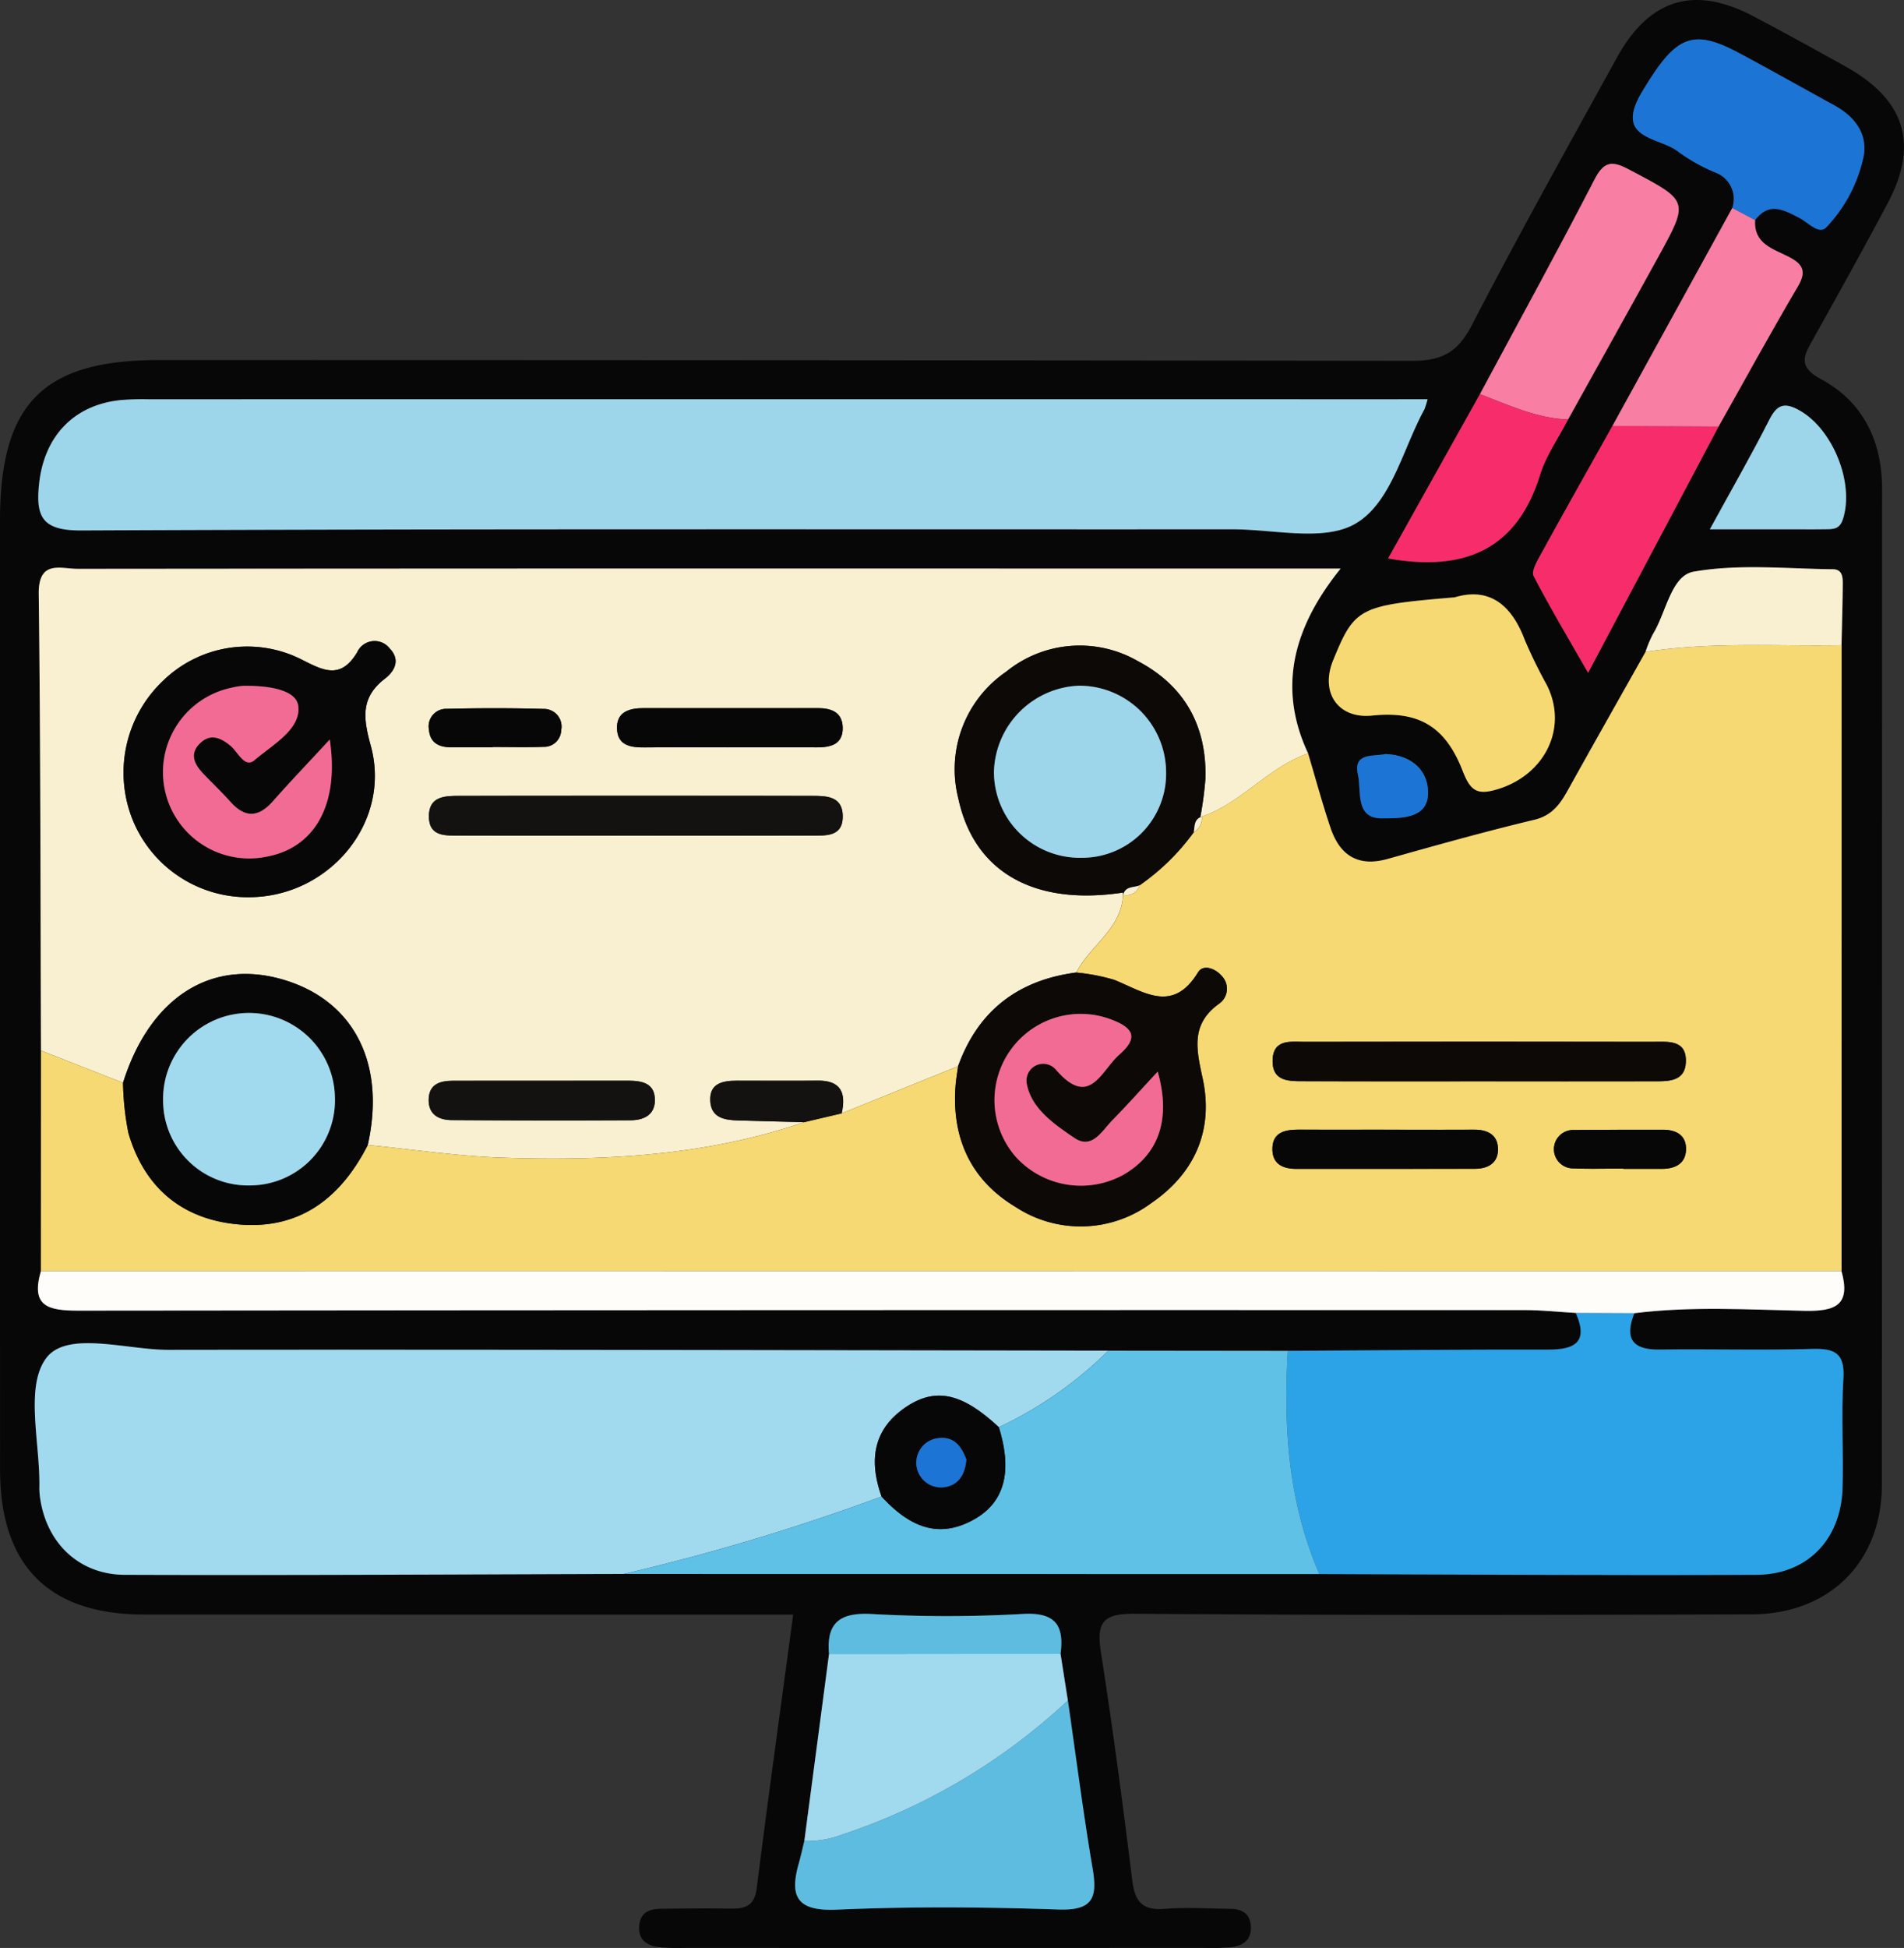 <svg id="Grupo_1018167" data-name="Grupo 1018167" xmlns="http://www.w3.org/2000/svg" xmlns:xlink="http://www.w3.org/1999/xlink" width="208.783" height="213.536" viewBox="0 0 208.783 213.536">
  <rect x="0" y="0" width="208.783" height="213.536" fill="#333333" stroke="none"/>
  <defs>
    <clipPath id="clip-path">
      <rect id="Rectángulo_350824" data-name="Rectángulo 350824" width="208.783" height="213.536" fill="none"/>
    </clipPath>
  </defs>
  <g id="Grupo_1018166" data-name="Grupo 1018166" clip-path="url(#clip-path)">
    <path id="Trazado_720348" data-name="Trazado 720348" d="M86.99,176.992H82.112q-33.179,0-66.356-.005C5.342,176.979.011,171.613.007,161.127Q-.011,109.115,0,57.1C0,44.233,4.71,39.47,17.44,39.47q68.71,0,137.421.083c3.338.009,5.029-1,6.555-3.948,5.1-9.856,10.519-19.549,15.876-29.27,3.584-6.5,8.508-7.969,15-4.539,3.4,1.795,6.768,3.644,10.122,5.519,6.511,3.638,8.017,8.5,4.569,14.985-2.672,5.027-5.438,10-8.22,14.972-.982,1.755-1.629,2.919.9,4.281,4.629,2.491,6.716,6.774,6.715,12.048q-.005,54.581-.022,109.161c-.012,8.486-5.75,14.182-14.294,14.206-22.547.064-45.095.111-67.64-.068-3.552-.028-4.2,1.006-3.7,4.229,1.3,8.307,2.4,16.647,3.434,24.991.28,2.25,1.033,3.322,3.468,3.135,2.411-.186,4.849-.034,7.274-.01,1.3.014,2.206.525,2.264,1.976s-.848,2.057-2.086,2.22a23.028,23.028,0,0,1-2.991.087q-28.469.006-56.938,0a21.316,21.316,0,0,1-2.99-.094c-1.227-.176-2.143-.78-2.07-2.236.075-1.473,1.034-1.932,2.3-1.95,2.569-.036,5.137-.069,7.705-.021,1.615.031,2.639-.281,2.885-2.227,1.249-9.89,2.624-19.764,4-30.009M188.451,46.76c2.888-5.128,5.708-10.294,8.7-15.361,1-1.688.517-2.464-1.013-3.254-1.687-.87-3.848-1.4-3.677-4.012,1.536-2.046,3.157-1.123,4.873-.234.943.489,2.164,1.9,2.963.99a16.117,16.117,0,0,0,4.081-7.825c.41-2.459-1.039-4.317-3.228-5.516-3.488-1.91-6.95-3.868-10.458-5.741-5.229-2.792-7-1.8-10.642,4.281-3.17,5.289,2.015,4.893,4.034,6.586a19.634,19.634,0,0,0,4.088,2.268,3.07,3.07,0,0,1,1.783,3.859L176.812,46.69c-2.637,4.715-5.291,9.42-7.895,14.153-.393.715-1.017,1.792-.755,2.3,1.779,3.43,3.768,6.752,5.982,10.621l14.307-27m-16.5-.771c3.3-5.938,6.613-11.867,9.889-17.817,3.4-6.173,3.35-6.121-3-9.481-1.78-.941-2.813-1.283-3.951.921-4.089,7.923-8.385,15.739-12.6,23.6L152.212,61.221c8.43,1.492,14.137-1,16.673-9.181.66-2.129,2.023-4.04,3.062-6.051M116.3,181.308c.423-3.187-.6-4.589-4.169-4.382a148.7,148.7,0,0,1-16.539.006c-3.462-.186-4.989.921-4.682,4.384q-1.352,10.249-2.706,20.5c-.2.826-.383,1.658-.615,2.476-1.064,3.738-.084,5.239,4.192,5.051,8.081-.355,16.194-.293,24.281-.016,3.641.124,4.316-1.158,3.77-4.389-1.042-6.152-1.834-12.347-2.73-18.524q-.4-2.552-.8-5.1m28.383-8.758c15.979.04,31.958.159,47.936.081,5.591-.027,9.265-3.9,9.429-9.522.116-3.992-.153-8,.093-11.981.173-2.8-.939-3.328-3.444-3.254-5.56.166-11.129-.006-16.694.072-3.05.043-3.871-1.251-2.788-3.987,6.206-.78,12.444-.4,18.655-.261,3.484.075,5.085-.669,4.067-4.354q0-34.308,0-68.614c.047-2.127.111-4.254.133-6.381.009-.825.1-1.929-1.059-1.943-5.111-.059-10.33-.609-15.29.264-2.474.436-3,4.473-4.467,6.848a13.072,13.072,0,0,0-.813,1.943c-2.851,5.065-5.714,10.124-8.543,15.2-.848,1.523-1.728,2.746-3.667,3.21-5.391,1.289-10.733,2.794-16.072,4.29-3.263.914-5.253-.413-6.264-3.417-.905-2.689-1.645-5.433-2.456-8.153-3.392-7.243-1.605-13.853,3.565-20.261H120.226q-55.845,0-111.691.026c-1.889,0-4.336-1.026-4.289,2.76.2,16.682.184,33.367.245,50.052l-.01,24.187c-1.113,3.844.766,4.327,4.141,4.321q79.325-.148,158.649-.061c1.841,0,3.682.2,5.524.313,1.4,3.166-.045,4.029-3.043,4.023-9.511-.02-19.023.079-28.535.131l-19.679-.021c-34.352-.045-68.7-.134-103.054-.088-4.632.007-11.131-2.148-13.414.909-2.344,3.139-.669,9.279-.749,14.106a6.77,6.77,0,0,0,.032.855c.572,5.117,4.179,8.772,9.334,8.791,18.243.066,36.487-.049,54.731-.1l76.263.011M156.54,43.764H152.8q-68.281,0-136.56,0a29.508,29.508,0,0,0-2.993.087c-5.189.532-8.427,4.01-8.967,9.228-.373,3.6.373,5.084,4.627,5.065C51,57.959,93.1,58.04,135.193,58.023c4.554,0,9.99,1.377,13.43-.619,3.966-2.3,5.187-8.195,7.576-12.542a10.961,10.961,0,0,0,.341-1.1m2.952,21.724c-10.489.875-10.943,1.118-13.307,6.895-1.462,3.571.571,6.448,4.284,6.061,5.032-.523,8,1.108,9.925,6.082.859,2.217,1.609,2.686,3.944,1.952,5.068-1.594,7.612-6.673,5.3-11.341a54.439,54.439,0,0,1-2.433-4.963c-1.462-3.915-3.933-5.833-7.715-4.685m28-7.455H197.6c.853,0,1.706.009,2.559-.009.833-.017,1.55.036,1.924-1.113,1.276-3.931-1.1-9.864-4.765-11.917-1.609-.9-2.44-.691-3.295,1-1.912,3.776-4.025,7.449-6.538,12.045m-35.57,24.625c-1.316.293-3.567-.2-3.012,2.26.4,1.766-.368,4.817,2.642,4.789,1.8-.017,4.858.123,5.033-2.511.17-2.55-1.622-4.438-4.663-4.537" transform="translate(0 0)" fill="#070707"/>
    <path id="Trazado_720349" data-name="Trazado 720349" d="M5.2,125.541c-.061-16.684-.039-33.369-.245-50.05-.046-3.787,2.4-2.758,4.29-2.76q55.845-.051,111.691-.026h26.778c-5.17,6.407-6.956,13.019-3.564,20.261-4.418,1.52-7.367,5.526-11.82,6.983a38.779,38.779,0,0,0,.561-4.222c.159-5.786-2.294-10.187-7.417-12.885a12.776,12.776,0,0,0-14.435,1.17A12.947,12.947,0,0,0,105.793,97.9c1.724,8.064,8.3,11.807,18.065,10.316-.012,3.914-3.6,5.739-5.126,8.768-6.373.832-10.76,4.17-12.962,10.267L93,132.425c.5-2.21-.049-3.619-2.638-3.59-2.966.033-5.933,0-8.9.009-1.534,0-2.978.3-2.868,2.238.106,1.862,1.6,2.079,3.086,2.12q3.595.1,7.189.193c-10.732,3.676-21.853,4.262-33.042,3.89-4.94-.165-9.86-.911-14.789-1.394,1.982-8.85-1.448-15.7-9.038-18.055-8.03-2.49-14.838,1.806-17.8,11.233l-9-3.529m22.669-16.815c8.873.076,15.812-8.172,13.5-16.6-.843-3.065-1.124-5.294,1.56-7.362,1.065-.82,1.713-2.056.527-3.293a2.1,2.1,0,0,0-3.588.427c-1.856,3.056-3.77,1.936-6.187.721A13.217,13.217,0,0,0,18.655,84.94,13.872,13.872,0,0,0,15.236,100.2a13.615,13.615,0,0,0,12.632,8.531m42.569-6.747c6.42,0,12.842.014,19.262-.01,1.559-.005,3.449.164,3.42-2.147-.027-2.212-1.842-2.2-3.436-2.206q-19.263-.021-38.526,0c-1.593,0-3.409,0-3.417,2.222-.01,2.312,1.881,2.126,3.435,2.131,6.42.024,12.84.01,19.262.01M59.753,128.849c-3.128,0-6.257-.008-9.386,0-1.4.005-2.614.348-2.654,2.052-.037,1.655,1.119,2.249,2.51,2.259q9.812.077,19.625.019c1.378-.007,2.635-.531,2.669-2.137.04-1.946-1.414-2.2-2.951-2.2q-4.907,0-9.814.007M80.434,92.3c3.266,0,6.534-.01,9.8.005,1.572.007,2.951-.317,2.877-2.246-.063-1.611-1.254-2.054-2.684-2.054q-9.587.006-19.174,0c-1.587,0-2.968.433-2.885,2.284.085,1.891,1.6,2.034,3.118,2.021,2.984-.026,5.965-.008,8.949-.009M54.75,92.288v-.025c1.844,0,3.689.045,5.532-.016a1.879,1.879,0,0,0,1.964-1.834,1.93,1.93,0,0,0-1.909-2.324c-3.542-.1-7.093-.1-10.637-.01a1.919,1.919,0,0,0-1.958,2.278c.107,1.377,1.023,1.926,2.326,1.931,1.56.005,3.121,0,4.682,0" transform="translate(-0.708 -10.375)" fill="#f9f0d1"/>
    <path id="Trazado_720350" data-name="Trazado 720350" d="M132.365,101.364c4.454-1.457,7.4-5.463,11.82-6.983.813,2.719,1.552,5.463,2.456,8.152,1.011,3,3,4.332,6.265,3.417,5.34-1.5,10.68-3,16.072-4.29,1.94-.463,2.819-1.686,3.668-3.209,2.828-5.079,5.692-10.137,8.542-15.2,7.135-1.115,14.326-.606,21.5-.731l-.005,68.614-197.451.014q.005-12.094.009-24.188,4.5,1.763,9,3.528a30.541,30.541,0,0,0,.585,5.486c1.606,5.557,5.335,9.09,11.085,9.924,7.138,1.034,12.007-2.377,15.168-8.589,4.929.483,9.85,1.229,14.79,1.394,11.189.372,22.309-.213,33.042-3.89l4.131-.97,12.77-5.173c-.093.7-.22,1.4-.275,2.1-.45,5.753,1.643,10.376,6.594,13.342a13,13,0,0,0,14.855-.427c4.789-3.272,6.866-8.025,5.641-13.68-.7-3.22-1.319-5.937,1.808-8.187a2,2,0,0,0,.283-3.043c-.666-.789-2.018-1.347-2.6-.388-2.785,4.556-5.945,2.115-9.183.819a21.651,21.651,0,0,0-4.156-.8c1.527-3.029,5.114-4.854,5.125-8.767l.014.25a1.488,1.488,0,0,0,1.783-1.037,24.81,24.81,0,0,0,5.953-5.827,1.781,1.781,0,0,0,.889-1.7Zm30.407,28.96q9.618,0,19.236,0c1.583,0,3.481.083,3.6-2.043.14-2.589-2.017-2.284-3.686-2.287q-19.023-.031-38.045,0c-1.5,0-3.489-.351-3.578,1.95-.1,2.534,1.97,2.364,3.67,2.371,6.269.027,12.539.011,18.808.01m-10.222,5.3c-3.122,0-6.242.009-9.364,0-1.557-.007-2.957.28-2.917,2.21.034,1.609,1.205,2.091,2.643,2.09,6.526,0,13.053.006,19.579-.01,1.461,0,2.569-.669,2.515-2.228s-1.206-2.071-2.667-2.06c-3.263.022-6.526.007-9.789,0m26.208,4.262v.032c1.415,0,2.829,0,4.244,0,1.449-.005,2.59-.582,2.622-2.13.032-1.568-1.091-2.161-2.552-2.159-3.254,0-6.508,0-9.762.027a2.107,2.107,0,1,0-.068,4.213c1.836.07,3.677.018,5.515.018" transform="translate(-0.747 -11.79)" fill="#f6d972"/>
    <path id="Trazado_720351" data-name="Trazado 720351" d="M69.051,197.087c-18.243.046-36.488.16-54.731.094-5.155-.018-8.762-3.674-9.334-8.791a6.929,6.929,0,0,1-.032-.855c.081-4.826-1.6-10.967.749-14.105,2.283-3.056,8.783-.9,13.414-.909,34.352-.045,68.7.042,103.054.088A43.269,43.269,0,0,1,110.161,181c-3.99-3.721-6.908-4.421-10.2-2.2-3.639,2.457-4.043,5.917-2.656,9.8a237.021,237.021,0,0,1-28.254,8.485" transform="translate(-0.636 -24.549)" fill="#a1d9ef"/>
    <path id="Trazado_720352" data-name="Trazado 720352" d="M157.24,51.06a10.866,10.866,0,0,1-.341,1.1c-2.389,4.347-3.611,10.242-7.576,12.543-3.44,2-8.876.617-13.43.619-42.1.017-84.191-.065-126.286.124-4.253.02-5-1.465-4.626-5.065.54-5.217,3.777-8.7,8.967-9.227a29.252,29.252,0,0,1,2.992-.088q68.281-.006,136.56,0Z" transform="translate(-0.7 -7.296)" fill="#9dd5ea"/>
    <path id="Trazado_720353" data-name="Trazado 720353" d="M202.727,167.953c-1.083,2.737-.261,4.03,2.789,3.987,5.564-.077,11.133.094,16.693-.071,2.505-.075,3.618.457,3.445,3.254-.246,3.979.023,7.988-.093,11.981-.163,5.623-3.837,9.494-9.428,9.522-15.978.078-31.958-.039-47.937-.081-3.413-7.836-3.954-16.077-3.463-24.467,9.512-.052,19.024-.152,28.536-.131,3,.005,4.437-.857,3.042-4.023l6.416.029" transform="translate(-23.518 -23.996)" fill="#2ca3e6"/>
    <path id="Trazado_720354" data-name="Trazado 720354" d="M152.622,172.768c-.491,8.388.05,16.631,3.463,24.467l-76.263-.01a237.178,237.178,0,0,0,28.254-8.484c2.844,3.081,6.052,4.826,10.177,2.486,3.335-1.892,4.184-5.274,2.678-10.088a43.269,43.269,0,0,0,12.011-8.39l19.68.021" transform="translate(-11.406 -24.685)" fill="#5fc1e6"/>
    <path id="Trazado_720355" data-name="Trazado 720355" d="M179.9,167.189l-6.416-.029c-1.841-.109-3.682-.312-5.523-.312q-79.325-.022-158.65.06c-3.374.005-5.253-.477-4.14-4.321l197.451-.013c1.019,3.684-.583,4.429-4.067,4.354-6.21-.134-12.449-.519-18.655.261" transform="translate(-0.693 -23.232)" fill="#fefdfa"/>
    <path id="Trazado_720356" data-name="Trazado 720356" d="M131.633,217.491c.9,6.177,1.688,12.371,2.73,18.523.548,3.231-.129,4.513-3.77,4.389-8.087-.276-16.2-.338-24.281.016-4.276.188-5.255-1.312-4.192-5.05.232-.818.411-1.651.615-2.477a10.752,10.752,0,0,0,4.167-.708,67.213,67.213,0,0,0,24.73-14.693" transform="translate(-14.536 -31.079)" fill="#5dbce0"/>
    <path id="Trazado_720357" data-name="Trazado 720357" d="M131.8,216.64a67.213,67.213,0,0,1-24.73,14.693,10.752,10.752,0,0,1-4.167.708q1.353-10.248,2.707-20.5l25.39-.009q.4,2.553.8,5.1" transform="translate(-14.705 -30.228)" fill="#a1d9ef"/>
    <path id="Trazado_720358" data-name="Trazado 720358" d="M183.785,76.351c3.782-1.147,6.253.771,7.715,4.685A54.577,54.577,0,0,0,193.933,86c2.31,4.668-.234,9.746-5.3,11.34-2.336.735-3.086.266-3.944-1.952-1.928-4.973-4.893-6.6-9.925-6.081-3.713.386-5.746-2.491-4.285-6.061,2.365-5.776,2.818-6.019,13.308-6.9" transform="translate(-24.293 -10.863)" fill="#f6d972"/>
    <path id="Trazado_720359" data-name="Trazado 720359" d="M219.8,23.521a3.069,3.069,0,0,0-1.783-3.859,19.678,19.678,0,0,1-4.088-2.268c-2.018-1.693-7.2-1.3-4.034-6.586,3.645-6.082,5.412-7.074,10.642-4.281,3.508,1.873,6.97,3.83,10.458,5.741,2.189,1.2,3.637,3.056,3.228,5.516a16.131,16.131,0,0,1-4.081,7.825c-.8.908-2.02-.5-2.963-.99-1.716-.889-3.338-1.812-4.873.231q-1.253-.667-2.507-1.33" transform="translate(-29.851 -0.72)" fill="#1c74d5"/>
    <path id="Trazado_720360" data-name="Trazado 720360" d="M189.333,46.2c4.217-7.856,8.512-15.673,12.6-23.6,1.138-2.2,2.173-1.863,3.951-.922,6.356,3.361,6.4,3.309,3.006,9.482-3.276,5.95-6.591,11.879-9.888,17.816-3.454-.122-6.523-1.588-9.67-2.78" transform="translate(-27.055 -2.994)" fill="#f97ea4"/>
    <path id="Trazado_720361" data-name="Trazado 720361" d="M216.477,54.543l-14.307,27c-2.214-3.869-4.2-7.191-5.983-10.622-.262-.506.363-1.583.755-2.3,2.6-4.734,5.258-9.439,7.9-14.154l11.639.069" transform="translate(-28.026 -7.784)" fill="#f72d6b"/>
    <path id="Trazado_720362" data-name="Trazado 720362" d="M217.93,50.561l-11.639-.069q6.57-11.944,13.139-23.889,1.254.663,2.507,1.331c-.17,2.611,1.99,3.144,3.678,4.015,1.529.788,2.009,1.565,1.013,3.252-2.99,5.068-5.811,10.235-8.7,15.361" transform="translate(-29.479 -3.801)" fill="#f97ea4"/>
    <path id="Trazado_720363" data-name="Trazado 720363" d="M187.655,50.41c3.147,1.192,6.216,2.659,9.67,2.78-1.04,2.012-2.4,3.924-3.062,6.052-2.536,8.183-8.244,10.674-16.673,9.181L187.655,50.41" transform="translate(-25.377 -7.204)" fill="#f72d6b"/>
    <path id="Trazado_720364" data-name="Trazado 720364" d="M232.02,81.095c-7.17.125-14.361-.384-21.5.732a13.01,13.01,0,0,1,.813-1.944c1.461-2.375,1.993-6.412,4.466-6.848,4.96-.873,10.179-.323,15.29-.264,1.156.014,1.067,1.117,1.059,1.943-.021,2.127-.086,4.254-.133,6.381" transform="translate(-30.084 -10.367)" fill="#f9f0d1"/>
    <path id="Trazado_720365" data-name="Trazado 720365" d="M218.748,65.447c2.513-4.6,4.626-8.269,6.538-12.045.855-1.686,1.686-1.9,3.295-1,3.665,2.054,6.042,7.986,4.765,11.917-.373,1.149-1.09,1.1-1.924,1.113-.853.019-1.706.009-2.559.009H218.748" transform="translate(-31.259 -7.414)" fill="#9dd5ea"/>
    <path id="Trazado_720366" data-name="Trazado 720366" d="M131.444,210.8l-25.39.009c-.308-3.464,1.22-4.57,4.682-4.384a148.492,148.492,0,0,0,16.539-.006c3.567-.207,4.591,1.195,4.168,4.382" transform="translate(-15.15 -29.494)" fill="#5dbce0"/>
    <path id="Trazado_720367" data-name="Trazado 720367" d="M176.731,96.44c3.04.1,4.832,1.988,4.663,4.537-.175,2.634-3.231,2.494-5.033,2.511-3.009.028-2.243-3.022-2.642-4.789-.555-2.464,1.7-1.967,3.012-2.26" transform="translate(-24.812 -13.781)" fill="#1c74d5"/>
    <path id="Trazado_720368" data-name="Trazado 720368" d="M135.485,124.3a21.651,21.651,0,0,1,4.156.8c3.238,1.3,6.4,3.737,9.182-.819.587-.96,1.938-.4,2.6.388a2,2,0,0,1-.282,3.043c-3.128,2.249-2.506,4.967-1.808,8.187,1.226,5.655-.852,10.407-5.641,13.679a13,13,0,0,1-14.855.428c-4.951-2.966-7.044-7.589-6.594-13.342.055-.7.182-1.4.275-2.1,2.2-6.1,6.589-9.436,12.962-10.267m8.923,10.861c-1.785,1.922-3.352,3.673-4.992,5.353-1.137,1.165-2.216,3.227-4.154,1.91-2.2-1.492-4.718-3.22-5.209-5.935a1.832,1.832,0,0,1,3.188-1.544c3.71,4.315,4.945.124,6.963-1.642,2.059-1.8,1.626-2.893-.82-3.829a9.455,9.455,0,0,0-10.519,15.058,9.661,9.661,0,0,0,11.713,1.978c3.9-2.2,5.335-6.079,3.83-11.349" transform="translate(-17.461 -17.688)" fill="#0d0907"/>
    <path id="Trazado_720369" data-name="Trazado 720369" d="M29.418,110.068a13.616,13.616,0,0,1-12.632-8.532A13.87,13.87,0,0,1,20.2,86.282a13.218,13.218,0,0,1,15.023-2.319c2.416,1.216,4.33,2.335,6.186-.72A2.1,2.1,0,0,1,45,82.815c1.185,1.237.537,2.473-.528,3.293-2.684,2.066-2.4,4.3-1.56,7.362,2.315,8.425-4.624,16.674-13.5,16.6m9-17.288c-2.47,2.671-4.4,4.682-6.238,6.768-1.558,1.764-3.031,1.871-4.632.085-.949-1.059-1.984-2.041-2.967-3.069-.963-1.008-1.6-2.158-.416-3.341,1.127-1.121,2.252-.681,3.382.264.795.664,1.544,2.472,2.612,1.56,1.98-1.691,5.148-3.4,4.8-5.967-.249-1.86-3.619-2.216-5.953-2.184a6.355,6.355,0,0,0-1.263.188,9.458,9.458,0,1,0,3.8,18.53c5.153-.971,7.952-5.6,6.873-12.833" transform="translate(-2.258 -11.715)" fill="#070707"/>
    <path id="Trazado_720370" data-name="Trazado 720370" d="M148.359,103.028a24.81,24.81,0,0,1-5.953,5.827c-.639.271-1.551.071-1.784,1.037l-.013-.25c-9.763,1.49-16.342-2.253-18.064-10.318a12.946,12.946,0,0,1,5.242-13.888,12.772,12.772,0,0,1,14.434-1.17c5.125,2.7,7.578,7.1,7.418,12.885a39.019,39.019,0,0,1-.561,4.222l.167-.05c-.871.269-.769,1.045-.888,1.7m-12.446,2.807a9.22,9.22,0,0,0,9.415-9.463,9.517,9.517,0,0,0-9.591-9.408,9.713,9.713,0,0,0-9.284,9.367,9.41,9.41,0,0,0,9.46,9.5" transform="translate(-17.46 -11.799)" fill="#0d0907"/>
    <path id="Trazado_720371" data-name="Trazado 720371" d="M42.577,143.316c-3.16,6.213-8.029,9.624-15.168,8.59-5.75-.833-9.479-4.368-11.085-9.924a30.54,30.54,0,0,1-.585-5.486c2.963-9.427,9.771-13.723,17.8-11.233,7.59,2.353,11.02,9.205,9.036,18.054m-12.851,4.433a9.341,9.341,0,0,0,9.25-9.657,9.423,9.423,0,0,0-18.843.346,9.315,9.315,0,0,0,9.593,9.311" transform="translate(-2.249 -17.8)" fill="#070707"/>
    <path id="Trazado_720372" data-name="Trazado 720372" d="M77.569,106.148c-6.421,0-12.842.014-19.262-.01-1.554-.005-3.446.181-3.435-2.131.009-2.222,1.824-2.221,3.417-2.222q19.263-.021,38.526,0c1.594,0,3.41-.006,3.437,2.207.028,2.31-1.862,2.141-3.42,2.146-6.421.024-12.842.01-19.263.01" transform="translate(-7.841 -14.543)" fill="#131210"/>
    <path id="Trazado_720373" data-name="Trazado 720373" d="M66.883,138.221q4.9-.005,9.813,0c1.537,0,2.991.258,2.951,2.2-.034,1.606-1.291,2.13-2.668,2.137q-9.813.046-19.625-.019c-1.392-.01-2.547-.6-2.51-2.259.039-1.7,1.256-2.047,2.654-2.052,3.128-.011,6.258,0,9.386-.007" transform="translate(-7.837 -19.751)" fill="#131210"/>
    <path id="Trazado_720374" data-name="Trazado 720374" d="M91.006,94.87c-2.983,0-5.965-.018-8.948.008-1.516.013-3.033-.13-3.118-2.02-.083-1.852,1.3-2.287,2.885-2.285q9.587.012,19.174,0c1.431,0,2.622.441,2.684,2.053.074,1.929-1.3,2.253-2.876,2.246-3.266-.015-6.534,0-9.8,0" transform="translate(-11.28 -12.943)" fill="#070707"/>
    <path id="Trazado_720375" data-name="Trazado 720375" d="M105.277,141.8l-4.132.97-7.189-.193c-1.49-.041-2.979-.258-3.086-2.12-.111-1.941,1.334-2.235,2.869-2.238,2.966-.006,5.932.024,8.9-.009,2.59-.028,3.14,1.38,2.64,3.59" transform="translate(-12.984 -19.75)" fill="#131210"/>
    <path id="Trazado_720376" data-name="Trazado 720376" d="M61.883,94.857c-1.562,0-3.122,0-4.682,0-1.3-.005-2.219-.554-2.326-1.931a1.919,1.919,0,0,1,1.958-2.278c3.545-.086,7.1-.093,10.637.01a1.93,1.93,0,0,1,1.909,2.324,1.879,1.879,0,0,1-1.964,1.834c-1.843.061-3.688.016-5.532.016v.025" transform="translate(-7.84 -12.944)" fill="#070707"/>
    <path id="Trazado_720377" data-name="Trazado 720377" d="M185.292,137.572c-6.27,0-12.539.016-18.808-.01-1.7-.008-3.769.164-3.671-2.372.089-2.3,2.075-1.947,3.578-1.95q19.024-.039,38.045,0c1.67,0,3.826-.3,3.687,2.287-.115,2.127-2.013,2.042-3.6,2.044q-9.618.015-19.235,0" transform="translate(-23.265 -19.037)" fill="#0d0907"/>
    <path id="Trazado_720378" data-name="Trazado 720378" d="M175.066,144.486c3.263,0,6.526.017,9.789-.005,1.461-.01,2.614.5,2.667,2.06s-1.053,2.225-2.515,2.228c-6.526.016-13.053.009-19.579.01-1.438,0-2.608-.482-2.642-2.09-.041-1.929,1.359-2.216,2.916-2.21,3.122.014,6.242,0,9.364.006" transform="translate(-23.262 -20.646)" fill="#070707"/>
    <path id="Trazado_720379" data-name="Trazado 720379" d="M206.418,148.748c-1.838,0-3.68.052-5.515-.018a2.107,2.107,0,1,1,.068-4.213c3.254-.028,6.507-.023,9.762-.027,1.461,0,2.584.591,2.552,2.159-.032,1.548-1.173,2.125-2.622,2.13-1.415,0-2.829,0-4.244,0v-.032" transform="translate(-28.406 -20.647)" fill="#070707"/>
    <path id="Trazado_720380" data-name="Trazado 720380" d="M152.723,106.155c.12-.66.017-1.436.888-1.7a1.781,1.781,0,0,1-.888,1.7" transform="translate(-21.824 -14.926)" fill="#f9f0d1"/>
    <path id="Trazado_720381" data-name="Trazado 720381" d="M143.7,114.275c.233-.967,1.144-.767,1.783-1.037a1.488,1.488,0,0,1-1.783,1.037" transform="translate(-20.534 -16.182)" fill="#f9f0d1"/>
    <path id="Trazado_720382" data-name="Trazado 720382" d="M125.52,181.959c1.505,4.814.657,8.2-2.678,10.089-4.126,2.34-7.333.6-10.177-2.486-1.387-3.884-.983-7.344,2.656-9.8,3.291-2.223,6.21-1.523,10.2,2.2m-3.557,3.536c-.491-1.293-1.252-2.523-2.974-2.352a2.714,2.714,0,0,0,.375,5.415c1.606-.135,2.456-1.275,2.6-3.063" transform="translate(-15.994 -25.507)" fill="#070707"/>
    <path id="Trazado_720383" data-name="Trazado 720383" d="M145.13,136c1.505,5.269.069,9.151-3.83,11.349a9.661,9.661,0,0,1-11.713-1.978,9.455,9.455,0,0,1,10.519-15.058c2.446.936,2.879,2.027.82,3.829-2.018,1.766-3.254,5.957-6.963,1.642a1.832,1.832,0,0,0-3.188,1.544c.49,2.715,3.012,4.443,5.209,5.935,1.938,1.316,3.017-.746,4.154-1.91,1.64-1.68,3.206-3.431,4.992-5.353" transform="translate(-18.182 -18.529)" fill="#f26b94"/>
    <path id="Trazado_720384" data-name="Trazado 720384" d="M39.134,93.6c1.079,7.236-1.72,11.861-6.873,12.833a9.458,9.458,0,1,1-3.8-18.53,6.355,6.355,0,0,1,1.263-.188c2.335-.032,5.7.324,5.953,2.184.344,2.57-2.824,4.276-4.8,5.967-1.067.912-1.817-.9-2.612-1.56-1.13-.945-2.255-1.385-3.382-.264-1.189,1.183-.547,2.333.416,3.341.983,1.029,2.018,2.01,2.967,3.069,1.6,1.786,3.074,1.679,4.632-.085,1.842-2.085,3.768-4.1,6.238-6.768" transform="translate(-2.971 -12.534)" fill="#f26b94"/>
    <path id="Trazado_720385" data-name="Trazado 720385" d="M136.625,106.567a9.41,9.41,0,0,1-9.46-9.5,9.713,9.713,0,0,1,9.284-9.367A9.517,9.517,0,0,1,146.04,97.1a9.22,9.22,0,0,1-9.415,9.463" transform="translate(-18.172 -12.531)" fill="#9dd5ea"/>
    <path id="Trazado_720386" data-name="Trazado 720386" d="M30.46,148.471a9.315,9.315,0,0,1-9.593-9.311,9.423,9.423,0,0,1,18.843-.346,9.341,9.341,0,0,1-9.25,9.657" transform="translate(-2.982 -18.522)" fill="#a1d9ef"/>
    <path id="Trazado_720387" data-name="Trazado 720387" d="M122.721,186.266c-.144,1.789-.993,2.929-2.6,3.063a2.714,2.714,0,0,1-.375-5.415c1.722-.171,2.483,1.059,2.974,2.352" transform="translate(-16.752 -26.279)" fill="#1c74d5"/>
  </g>
</svg>
